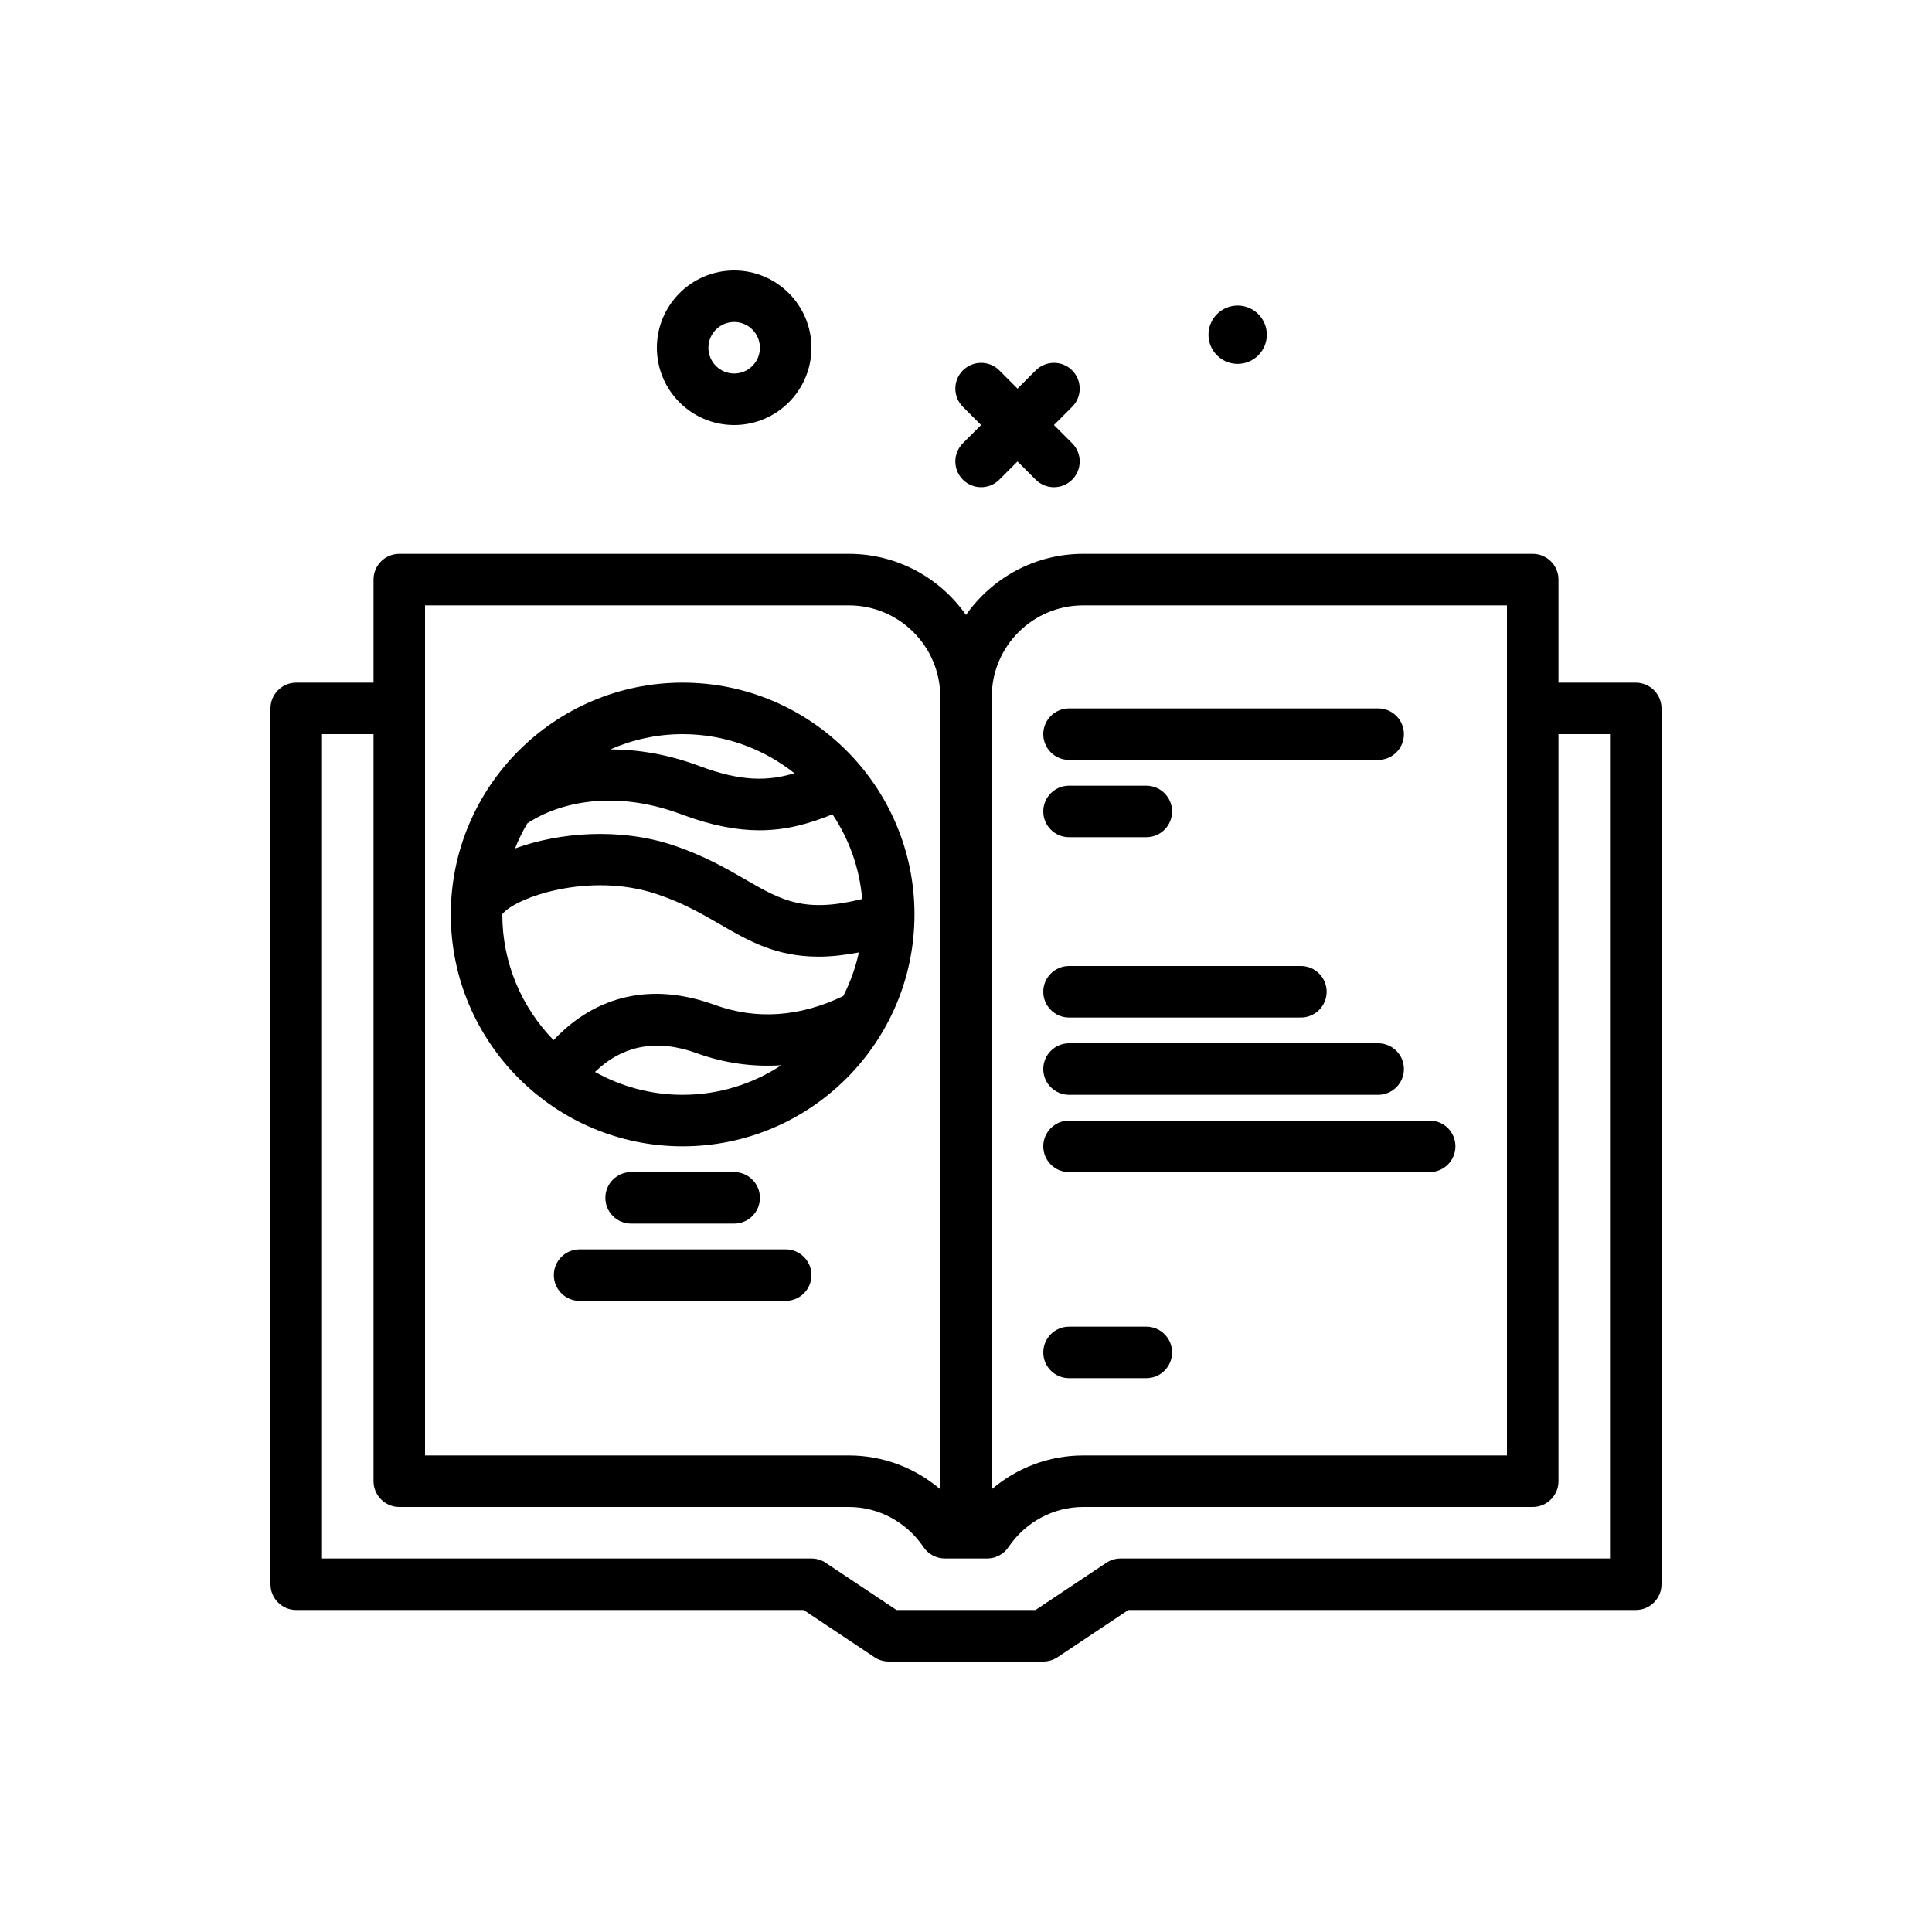 <svg id="book" enable-background="new 0 0 300 300" height="512" viewBox="0 0 300 300" width="512" xmlns="http://www.w3.org/2000/svg"><g><path d="m192.172 56.504c2.502.005 4.533-2.02 4.538-4.521s-2.02-4.533-4.521-4.538-4.533 2.02-4.538 4.521c-.004 2.502 2.02 4.533 4.521 4.538z"/><path d="m149.516 74.484c.781.781 1.805 1.172 2.828 1.172s2.047-.391 2.828-1.172l2.828-2.828 2.828 2.828c.781.781 1.805 1.172 2.828 1.172s2.047-.391 2.828-1.172c1.562-1.562 1.562-4.094 0-5.656l-2.828-2.828 2.828-2.828c1.562-1.562 1.562-4.094 0-5.656s-4.094-1.562-5.656 0l-2.828 2.828-2.828-2.828c-1.562-1.562-4.094-1.562-5.656 0s-1.562 4.094 0 5.656l2.828 2.828-2.828 2.828c-1.563 1.563-1.563 4.094 0 5.656z"/><path d="m254 106h-12v-16c0-2.209-1.791-4-4-4h-69.814c-7.516 0-14.17 3.756-18.186 9.49-4.016-5.734-10.67-9.49-18.186-9.49h-69.814c-2.209 0-4 1.791-4 4v16h-12c-2.209 0-4 1.791-4 4v136c0 2.209 1.791 4 4 4h78.789l10.992 7.328c.656.438 1.43.672 2.219.672h24c.789 0 1.562-.234 2.219-.672l10.992-7.328h78.789c2.209 0 4-1.791 4-4v-136c0-2.209-1.791-4-4-4zm-100 2.186c0-7.823 6.363-14.186 14.186-14.186h65.814v132h-65.814c-5.246 0-10.25 1.896-14.186 5.248zm-88-14.186h65.814c7.822 0 14.186 6.363 14.186 14.186v123.062c-3.936-3.352-8.939-5.248-14.186-5.248h-65.814zm184 148h-76c-.789 0-1.562.234-2.219.672l-10.992 7.328h-21.578l-10.992-7.328c-.656-.438-1.43-.672-2.219-.672h-76v-128h8v116c0 2.209 1.791 4 4 4h69.814c4.615 0 8.949 2.334 11.596 6.242.744 1.1 1.984 1.758 3.312 1.758h6.555c1.328 0 2.568-.658 3.312-1.758 2.646-3.908 6.98-6.242 11.596-6.242h69.815c2.209 0 4-1.791 4-4v-116h8z"/><path d="m166 118h48c2.209 0 4-1.791 4-4s-1.791-4-4-4h-48c-2.209 0-4 1.791-4 4s1.791 4 4 4z"/><path d="m166 130h12c2.209 0 4-1.791 4-4s-1.791-4-4-4h-12c-2.209 0-4 1.791-4 4s1.791 4 4 4z"/><path d="m182 210c0-2.209-1.791-4-4-4h-12c-2.209 0-4 1.791-4 4s1.791 4 4 4h12c2.209 0 4-1.791 4-4z"/><path d="m114 190c2.209 0 4-1.791 4-4s-1.791-4-4-4h-16c-2.209 0-4 1.791-4 4s1.791 4 4 4z"/><path d="m122 194h-32c-2.209 0-4 1.791-4 4s1.791 4 4 4h32c2.209 0 4-1.791 4-4s-1.791-4-4-4z"/><path d="m166 170h48c2.209 0 4-1.791 4-4s-1.791-4-4-4h-48c-2.209 0-4 1.791-4 4s1.791 4 4 4z"/><path d="m166 182h56c2.209 0 4-1.791 4-4s-1.791-4-4-4h-56c-2.209 0-4 1.791-4 4s1.791 4 4 4z"/><path d="m166 158h36c2.209 0 4-1.791 4-4s-1.791-4-4-4h-36c-2.209 0-4 1.791-4 4s1.791 4 4 4z"/><path d="m114 66c6.617 0 12-5.383 12-12s-5.383-12-12-12-12 5.383-12 12 5.383 12 12 12zm0-16c2.205 0 4 1.795 4 4s-1.795 4-4 4-4-1.795-4-4 1.795-4 4-4z"/><path d="m106 106c-19.85 0-36 16.15-36 36s16.15 36 36 36 36-16.15 36-36-16.15-36-36-36zm-24.125 21.858c4.927-3.286 13.574-5.298 23.93-1.41 4.717 1.768 8.635 2.479 12.127 2.479 4.179 0 7.75-1.033 11.336-2.477 2.563 3.823 4.196 8.312 4.61 13.145-8.914 2.226-12.509.232-18.036-2.968-3.059-1.77-6.525-3.777-11.379-5.395-8.203-2.731-17.606-2.003-24.492.517.535-1.355 1.174-2.651 1.904-3.891zm41.481-7.789c-4.126 1.239-8.266 1.313-14.742-1.114-4.914-1.843-9.565-2.578-13.833-2.592 3.438-1.51 7.229-2.363 11.219-2.363 6.556 0 12.579 2.281 17.356 6.069zm-45.356 21.931c0-.016.002-.031.002-.048 2.036-2.612 13.513-6.604 23.929-3.132 4.082 1.359 7.043 3.072 9.904 4.729 4.402 2.547 8.641 5 15.295 5 1.86 0 3.939-.22 6.233-.655-.514 2.387-1.344 4.654-2.426 6.774-6.765 3.247-13.492 3.724-20.016 1.349-9.634-3.5-18.354-1.535-24.964 5.495-4.914-5.047-7.957-11.927-7.957-19.512zm14.388 24.448c4.303-4.149 9.587-5.165 15.8-2.911 4.282 1.556 8.697 2.159 13.13 1.873-4.406 2.893-9.665 4.59-15.318 4.59-4.94 0-9.578-1.297-13.612-3.552z"/></g></svg>